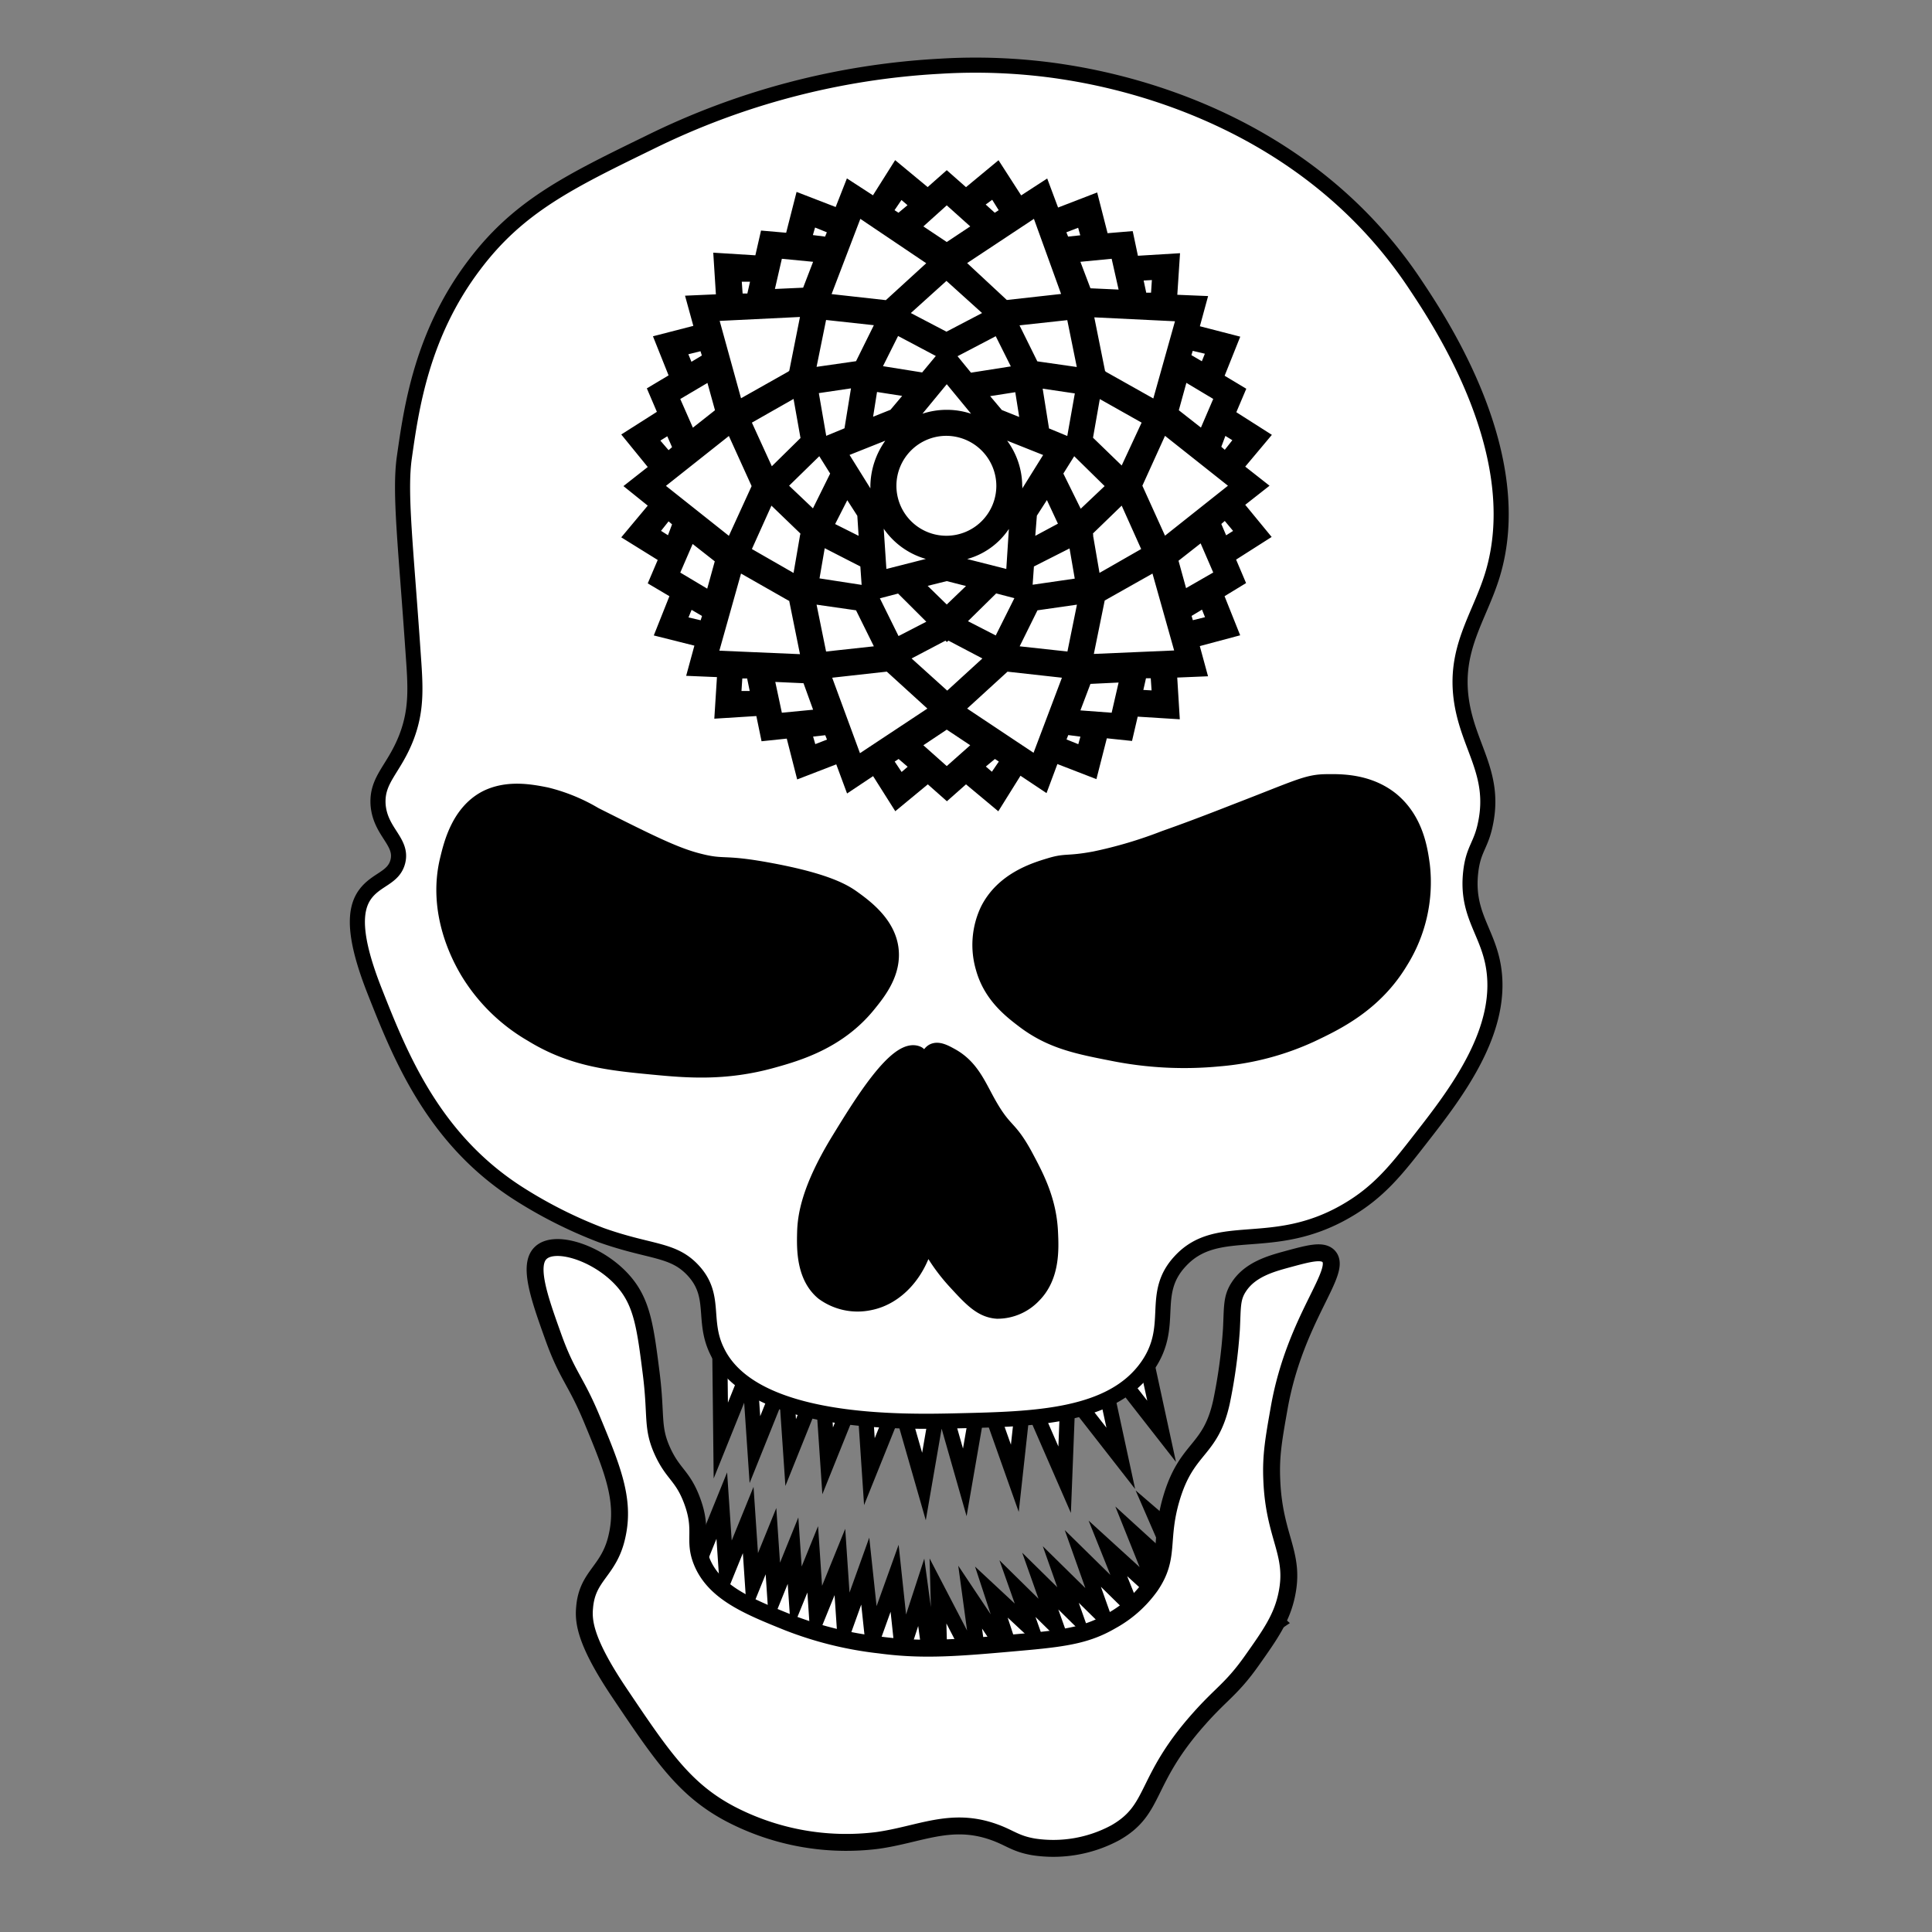 <svg xmlns="http://www.w3.org/2000/svg" viewBox="0 0 256 256"><rect x="0" y="0" width="256" height="256" fill="#808080" stroke="none"/><defs><style>.cls-1,.cls-4{fill:#fff;}.cls-1,.cls-2,.cls-3,.cls-4{stroke:#000;}.cls-1,.cls-2,.cls-4{stroke-miterlimit:10;}.cls-1,.cls-2,.cls-3{stroke-width:2px;}.cls-3{stroke-linecap:round;stroke-linejoin:round;}.cls-4{stroke-width:2.24px;}</style></defs><g id="hunting_psychonauts"><polygon class="cls-1" points="169.27 214.97 153.13 201.09 156.55 208.96 150.34 203.3 153.56 211.33 146.8 205.17 149.84 212.75 143.48 206.5 146.21 214.19 140.56 208.63 142.48 214.07 137.84 209.5 140 215.6 134.82 210.5 136.76 215.99 131.36 210.96 134.51 220.56 128.55 211.63 129.91 221.62 124.29 210.81 124.83 231.33 122.07 210.99 119.56 218.69 118.54 209.13 115.62 217.26 114.65 208.18 111.89 215.86 111.29 206.97 108.22 214.53 107.69 206.62 105.52 211.96 105.08 205.47 102.65 211.47 102.16 204.21 99.73 210.19 99.14 201.41 96.25 208.52 95.64 199.5 87.84 218.73 91.76 219.59 91.33 220.64 95.15 221.48 94.35 223.45 97.5 224.14 97.27 224.7 100.1 225.32 99.88 225.85 107.69 227.56 107.6 227.8 111.6 228.47 111.5 228.75 116.03 229.51 115.59 230.87 124.93 232.09 124.86 231.56 131.09 230.32 131.34 232.19 140.36 229.35 139.94 228.71 141.05 228.08 141.75 230.07 144.57 228.49 144.77 229.07 147.29 227.66 147.49 228.2 154.46 224.29 154.56 224.53 157.99 222.38 158.1 222.65 166.09 217.64 165.77 217.35 169.27 214.97"/><polygon class="cls-1" points="99.31 181.44 100.03 192.08 104.06 182.05 104.77 192.47 108.9 182.19 109.67 193.57 114.33 181.99 115.2 195 119.09 185.33 122.43 196.97 124.53 184.82 127.84 196.42 130.08 183.49 134.47 195.88 135.78 183.94 141.07 196.07 141.53 184.3 148.51 193.24 145.37 178.72 153.92 189.66 149.49 169.22 140.81 172.88 141.57 173.86 136.67 175.92 136.76 175.1 127.36 175.81 127.38 175.87 122.88 175.93 123.01 175.59 117.36 174.46 117.48 174.16 112.53 173.18 112.58 173.07 103.33 171.22 103.37 171.79 103.21 171.76 103.32 171.48 95.26 168.46 95.51 190.88 99.31 181.44"/><path class="cls-1" d="M124.5,8.78A98.91,98.91,0,0,0,86,18.91c-10.63,5.18-17.32,8.45-23.16,16.21-7,9.24-8.35,19.09-9.26,25.47-.67,4.69.19,11.74,1.15,25.77.31,4.41.58,7.51-.86,11.29-1.66,4.32-4,5.6-3.77,9,.3,3.64,3.3,4.87,2.61,7.53-.57,2.19-2.87,2.31-4.34,4.34s-1.59,5.58,1.3,12.88C53,139.84,57.35,150.78,68.48,158a60.23,60.23,0,0,0,11.15,5.65c6.54,2.33,9.49,1.8,12.16,4.63C95,171.68,93,174.89,95,179c4.69,9.92,24.71,9.44,32.13,9.26,9.92-.23,20.16-.48,24.9-7.23,3.77-5.38.27-9.51,4.34-13.9,5-5.44,12.21-1,22-6.66,4.35-2.5,6.73-5.55,9.84-9.55,4.68-6,11.42-14.65,9.56-23.45-.92-4.32-3.47-6.57-2.9-11.86.35-3.21,1.41-3.53,2-6.66,1.27-6.44-2.24-9.92-3.19-15.92-1.1-7,2.32-11.15,4.06-16.79,4.89-15.93-6.88-33.55-10.28-38.65C171.73,14,145.17,10.14,139.84,9.36A77.08,77.08,0,0,0,124.5,8.78Z"/><path class="cls-2" d="M72.39,105.32c-2.06-.41-5.16-1-8,.43-3.53,1.85-4.56,5.94-5.06,8-1.84,7.3,1.8,13.53,2.6,14.91a23.86,23.86,0,0,0,8.54,8.4c5.4,3.32,10.44,3.8,16.07,4.34,4.47.43,9.53.86,15.77-.87,3.4-.94,8.8-2.52,12.74-7.38,1.34-1.65,3.46-4.27,3-7.53s-3.34-5.42-5.07-6.66c-1.14-.81-3.44-2.23-10.85-3.61-6.6-1.24-6-.34-9.7-1.31-3.12-.81-6.61-2.57-13.6-6.08A23.55,23.55,0,0,0,72.39,105.32Z"/><path class="cls-2" d="M175.88,103.58c-2.68,0-3.75.71-12.3,4-4.13,1.62-6.77,2.6-9.27,3.48a58,58,0,0,1-9.26,2.75c-3.67.68-3.73.2-5.93.87-2,.6-6.24,1.89-8.25,5.93a10.82,10.82,0,0,0-.58,7.67c1,3.59,3.56,5.59,5.35,6.95,3.62,2.75,7.14,3.44,11.73,4.34a48.17,48.17,0,0,0,14.18.73,36.15,36.15,0,0,0,12.16-3.19c3.31-1.57,8.45-4,11.87-9.7a19.81,19.81,0,0,0,2.89-12.73c-.28-2.08-.82-6-4.05-8.69C181.36,103.5,177.64,103.56,175.88,103.58Z"/><path class="cls-3" d="M121.6,139.62c-2.76-1.24-7.68,6.9-10.42,11.36-4.08,6.65-4.51,10.3-4.56,12.38s-.12,5.79,2.43,7.92a7.72,7.72,0,0,0,6.18,1.34c3.62-.7,6.55-4,7.53-8.25a24.77,24.77,0,0,0,3.84,5.5c2.08,2.26,3.43,3.73,5.53,3.87a6.63,6.63,0,0,0,4.82-2.06c2.52-2.52,2.35-6.2,2.24-8.47-.21-4.37-2-7.57-3.4-10.2-2.2-4-2.64-2.86-5-7.16-1.24-2.27-2.19-4.54-4.7-5.94-.83-.46-1.7-.94-2.39-.65-1.3.56-1.75,4.38.07,13.59C121.87,149.41,122.9,140.2,121.6,139.62Z"/><path class="cls-4" d="M71.67,166c-1.75,1.6-.2,6,1.59,11,1.91,5.37,3,5.8,5.21,11.15,2.64,6.37,4.34,10.49,3.33,15.2-1,4.9-4,5.29-4.34,9.69-.17,1.84.09,4.54,4.63,11.29,5.67,8.43,8.65,12.87,14.76,16.07a33.2,33.2,0,0,0,19.4,3.47c5.63-.79,9.69-3.12,15.34-1.15,2.22.77,2.88,1.57,5.36,2a17.33,17.33,0,0,0,10.85-1.88c5.44-3.11,3.71-6.78,11-15,3.06-3.47,4.39-4,7.09-7.82,2.43-3.44,4-5.65,4.63-8.83,1.1-5.4-1.69-7.46-2-15.05-.15-3.25.25-5.46,1-9.7,2.13-11.86,8.47-18,6.51-20-.84-.84-2.62-.35-5.5.43-2.08.57-4.86,1.33-6.36,3.62-1,1.49-.85,2.74-1,5.65a70.62,70.62,0,0,1-1.3,9.55c-1.45,6.74-4.61,5.92-6.66,12.88-1.63,5.54-.12,7.73-2.75,11.58a15.53,15.53,0,0,1-5.21,4.63c-3,1.75-5.75,2.26-11.14,2.75-9.08.82-13.62,1.23-19.54.44a47.94,47.94,0,0,1-12.16-3c-5.23-2.11-9.78-3.94-11.44-8.11-1.15-2.9.23-4.09-1.3-8.11-1.25-3.29-2.52-3.41-3.92-6.53S87,187.66,86.29,182c-.76-6-1.18-9.23-3.48-12C79.65,166.18,73.66,164.14,71.67,166Z"/><g id="Layer_2" data-name="Layer 2"><g id="Layer_1-2" data-name="Layer 1-2"><path d="M128.67,54.82l-3.22-3.91-3.22,3.91a10.28,10.28,0,0,1,6.44,0m-11.33,3.56-4.77,1.9,2.76,4.43v-.35a10.6,10.6,0,0,1,2-6m-.23,11.73.35,5.3,5.23-1.33a10.18,10.18,0,0,1-5.58-4m11,4,5.24,1.33.34-5.3a9.77,9.77,0,0,1-5.58,4m7.36-9.37,2.76-4.43-4.77-1.9a10.19,10.19,0,0,1,2,6,.85.85,0,0,1,0,.35m-2.7-10.41,2.3.92-.52-3.28-3.33.52ZM139,56.77l2.42,1,1-5.64-4.26-.63Zm-5.06-8.22-2-4-5.06,2.65,1.78,2.18Zm8.4,11.9-1.44,2.3,2.3,4.66,3.17-3Zm-3.62,5.81-1.33,2.07L137.18,71l3-1.61ZM137,75.06l-.17,2.42,5.58-.81-.69-4Zm-2.59,4.2L132,78.63l-3.74,3.68,3.68,1.89ZM128,77.65,125.45,77l-2.53.63,2.53,2.47Zm-9,1-2.41.63,2.47,5,3.68-1.9Zm-4.83-1.15L114,75.06l-4.72-2.42-.69,4Zm-.4-6.5-.17-2.65-1.33-2.07-1.61,3.16ZM110,62.75l-1.44-2.3-4,3.91,3.16,3Zm-.52-5,2.42-1,.86-5.29-4.26.63Zm6.21-2.53,2.3-.92,1.55-1.84-3.33-.52Zm6.5-5.87L124,47.17,119,44.52l-2,4Zm3.22,8.4a6.62,6.62,0,1,0,6.61,6.61h0a6.65,6.65,0,0,0-6.61-6.61m0-13.8,4.72-2.47-4.72-4.26-4.72,4.26Zm8-4.2h0l7.19-.8L137,29l-8.85,5.86ZM145,42.05l1.43,7.13h.06v.06l6.33,3.56,2.87-10.23Zm9.37,15.7-3,6.61h0l3,6.62,8.34-6.62ZM152.71,76l-6.33,3.57v0h0l-1.44,7.08,10.64-.46Zm-12,13.8L133.5,89h0l-5.35,4.89,8.8,5.86Zm-17.83,4.09L117.51,89h-.05l-7.19.8,3.68,10ZM106,86.68l-1.43-7.08h-.06v0L98.19,76,95.32,86.22ZM96.58,71l3-6.56v-.06h0l-3-6.61-8.34,6.61Zm1.61-18.23,6.33-3.57v-.06h.06L106,42l-10.64.52Zm12-13.8,7.19.8h0l5.35-4.89L114,29Zm24.9,4.14,2.36,4.77,5.23.75-1.26-6.21Zm10.64,9.77L144.83,58l3.8,3.68L151.27,56ZM148.63,67l-3.8,3.68v.11l.06.12h-.06l.86,5,5.52-3.16ZM142.7,80.12l-5.23.75-2.36,4.77,6.33.69Zm-12.53,7.13-4.49-2.36-.23.18-.17-.18-4.49,2.36,4.72,4.26Zm-14.38-1.61-2.36-4.77-5.23-.75,1.26,6.21Zm-10.64-9.72.86-5H106l.05-.12v-.11L102.22,67l-2.59,5.75Zm-2.88-14.14,3.8-3.74-.92-5.18L99.63,56Zm5.93-13.17,5.23-.75,2.36-4.77-6.33-.69Zm49.69,33,.17.57,1.61-.4-.4-1Zm1.09,4,1.09,4-4.08.17.34,5.53-5.58-.35L150,98.18l-3.34-.35-1.38,5.41-5.17-2-1.44,3.85-3.45-2.3-2.94,4.71L128,103.93l-2.53,2.24-2.53-2.24-4.31,3.56-2.94-4.65-3.45,2.3-1.43-3.86-5.18,2-1.38-5.41-3.34.35-.69-3.34-5.57.35L95,89.72l-4.08-.17,1.09-4L86.63,84.2,88.7,79,85.83,77.3l1.32-3.1-4.83-3L85.83,67l-3.22-2.59,3.22-2.53-3.51-4.31,4.72-3-1.33-3.11,2.88-1.72-2.07-5.18,5.35-1.38-1.1-4L94.86,39l-.35-5.52,5.58.35.75-3.28,3.33.29,1.38-5.41,5.18,2,1.49-3.79,3.45,2.24,2.94-4.66,4.31,3.57,2.53-2.24L128,24.8l4.31-3.57,3,4.66,3.45-2.24,1.44,3.85,5.18-2,1.38,5.4,3.33-.28.69,3.27,5.58-.34L156,39.06l4.08.17-1.09,4,5.35,1.38-2.07,5.18,2.87,1.72-1.32,3.11,4.71,3L165,61.83l3.22,2.53L165,66.89l3.5,4.26-4.71,3,1.32,3.11L162.26,79l2.07,5.18Zm-6.5,4.26h-.63l-.35,1.55,1.09.06Zm-10.93,7.53-.23.58,1.56.63.28-1Zm-9.2,3.51-.52-.34-1.2,1,.8.69Zm-13.28-.34-.52.34.92,1.38.8-.69ZM109.58,98l-.23-.58-1.61.18.29,1ZM99,89.9h-.64l-.11,1.66,1.09,0Zm-6.16-7.71.18-.57-1.38-.81-.41,1ZM89.05,69.48l-.46-.4-1,1.26.92.58Zm-.46-9.83.46-.4-.63-1.44-.92.57ZM93,47.11l-.18-.57-1.61.4.41,1Zm5.4-8.22h.63l.35-1.56-1.09,0Zm10.93-7.54.23-.57L108,30.15l-.29,1Zm9.2-3.5.52.34,1.2-1-.8-.69Zm13.28.34.52-.34-.86-1.38-.86.63Zm9.49,2.59.23.57,1.61-.17-.28-1Zm10.58,8h.64l.11-1.67-1.09.06Zm6.16,7.71-.17.57,1.38.81.4-1Zm3.79,12.71.46.4,1-1.27-.92-.57Zm.46,9.83-.46.4.64,1.5.92-.58ZM107.74,34.69l-4.14-.4-.92,4,3.74-.17Zm17.71-7.48L122.35,30l3.1,2.07L128.56,30Zm21.85,7.08-4.14.4,1.33,3.51,3.73.17Zm13.46,18.57-3.56-2.13-1,3.63,2.93,2.3Zm0,23L159.09,72l-2.93,2.3,1,3.63ZM147.3,94.44l.92-4-3.73.18-1.33,3.51Zm-21.85,7.07,3.11-2.76-3.11-2.07-3.1,2.07ZM103.6,94.44l4.14-.4-1.27-3.51-3.74-.17ZM90.14,75.87,93.71,78l1-3.62-2.93-2.3Zm0-23,1.67,3.8,2.93-2.31-1-3.62Z"/></g></g></g></svg>